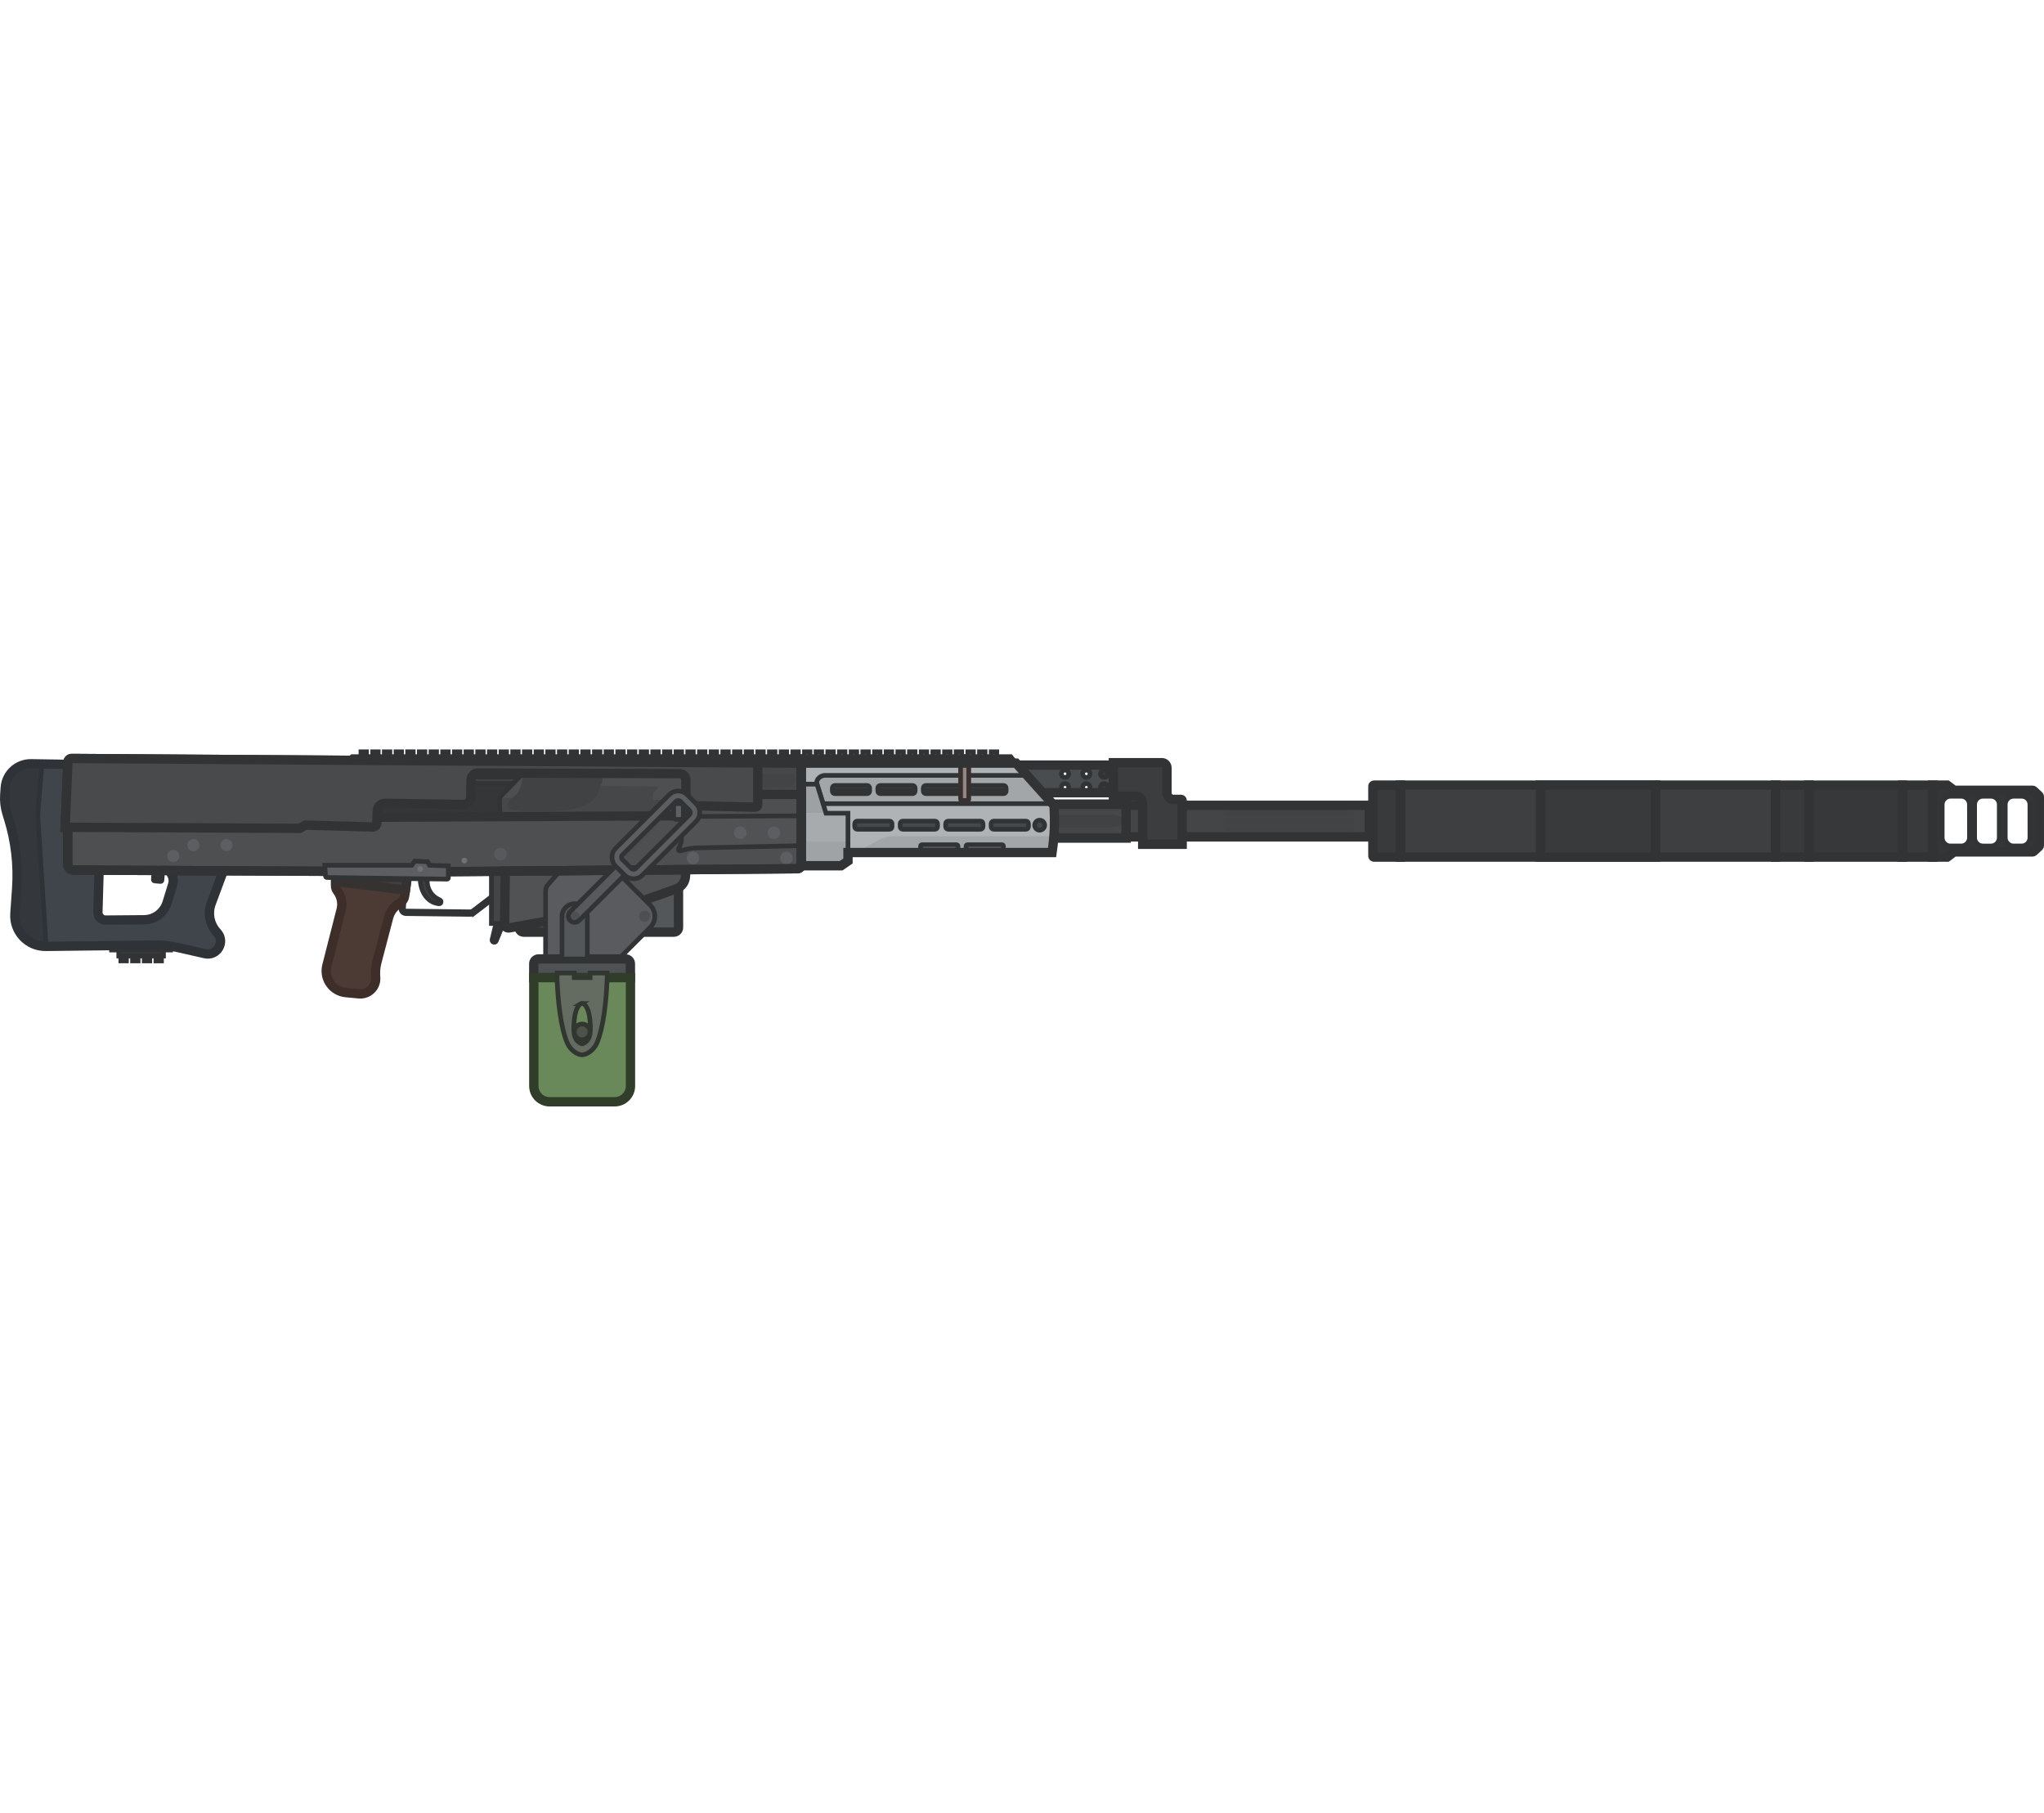<?xml version="1.0" encoding="UTF-8" standalone="no"?>
<svg
   width="124.052"
   height="110"
   viewBox="0 0 124.052 110"
   fill="none"
   version="1.1"
   id="svg142"
   sodipodi:docname="destroyer_of_worlds.svg"
   inkscape:version="1.4 (86a8ad7, 2024-10-11)"
   xmlns:inkscape="http://www.inkscape.org/namespaces/inkscape"
   xmlns:sodipodi="http://sodipodi.sourceforge.net/DTD/sodipodi-0.dtd"
   xmlns="http://www.w3.org/2000/svg"
   xmlns:svg="http://www.w3.org/2000/svg">
  <defs
     id="defs142" />
  <sodipodi:namedview
     id="namedview142"
     pagecolor="#ffffff"
     bordercolor="#000000"
     borderopacity="0.25"
     inkscape:showpageshadow="2"
     inkscape:pageopacity="0.0"
     inkscape:pagecheckerboard="0"
     inkscape:deskcolor="#d1d1d1"
     inkscape:zoom="3.6681818"
     inkscape:cx="41.710037"
     inkscape:cy="71.016109"
     inkscape:window-width="1920"
     inkscape:window-height="1009"
     inkscape:window-x="-8"
     inkscape:window-y="-8"
     inkscape:window-maximized="1"
     inkscape:current-layer="svg142" />
  <path
     d="m 31.504,53.64 9.675,-2.4e-5 6.1e-5,2.638 c 2.3e-5,0.156 -0.127,0.283 -0.283,0.283 l -9.109,3.9e-5 C 31.63,56.561 31.504,56.435 31.504,56.278 Z"
     fill="#545759"
     stroke="#323334"
     stroke-width="0.566"
     id="path1" />
  <path
     d="m 45.571,46.294 0.266,0.002 c 0.085,5.9e-4 0.154,0.07 0.154,0.155 l 5.2e-5,1.752 2.638,-2.4e-5 3.5e-5,-1.896 c -1.019,-0.003 -2.039,-0.007 -3.058,-0.012 z"
     fill="#464749"
     id="path2" />
  <path
     d="m 45.99,47.747 3.5e-5,-0.785 2.271,4.2e-5 -4e-6,0.374 c -1.4e-5,0.212 -0.171,0.385 -0.383,0.388 z"
     fill="#434446"
     id="path3" />
  <rect
     width="0.212"
     height="2.138"
     transform="scale(-1,1)"
     fill="#414244"
     stroke="#323334"
     stroke-width="0.283"
     id="rect3"
     x="-83.32"
     y="48.754" />
  <rect
     x="66.656"
     y="46.626"
     width="0.916"
     height="1.397"
     fill="#393b3c"
     stroke="#323334"
     stroke-width="0.283"
     id="rect4" />
  <path
     fill-rule="evenodd"
     clip-rule="evenodd"
     d="m 48.628,46.424 18.944,2e-5 -3.8e-5,1.677 -18.944,-2.1e-5 z m 16.23,0.525 c -3e-6,0.123 -0.1,0.223 -0.223,0.223 -0.123,-2e-6 -0.223,-0.1 -0.223,-0.223 3e-6,-0.123 0.1,-0.223 0.223,-0.223 0.123,-4.7e-5 0.223,0.1 0.223,0.223 z m -0.223,1.043 c 0.123,-4.7e-5 0.223,-0.1 0.223,-0.223 3e-6,-0.123 -0.1,-0.223 -0.223,-0.223 -0.123,-5.3e-5 -0.223,0.1 -0.223,0.223 -3e-6,0.123 0.1,0.223 0.223,0.223 z m 1.518,-1.043 c 4.8e-5,0.123 -0.1,0.223 -0.223,0.223 -0.123,8.4e-5 -0.223,-0.1 -0.223,-0.223 9e-5,-0.123 0.1,-0.223 0.223,-0.223 0.123,4e-5 0.223,0.1 0.223,0.223 z m -0.223,1.043 c 0.123,-4.7e-5 0.223,-0.1 0.223,-0.223 -4.7e-5,-0.123 -0.1,-0.223 -0.223,-0.223 -0.123,-5.3e-5 -0.223,0.1 -0.223,0.223 -3e-6,0.123 0.1,0.223 0.223,0.223 z M 67.233,46.95 c -3e-6,0.123 -0.1,0.223 -0.223,0.223 -0.123,-5.3e-5 -0.223,-0.1 -0.223,-0.223 3e-6,-0.123 0.1,-0.223 0.223,-0.223 0.123,-4.8e-5 0.223,0.1 0.223,0.223 z m -0.223,1.043 c 0.123,4e-5 0.223,-0.1 0.223,-0.223 3e-6,-0.123 -0.1,-0.223 -0.223,-0.223 -0.123,-2e-6 -0.223,0.1 -0.223,0.223 -3e-6,0.123 0.1,0.223 0.223,0.223 z"
     fill="#4a4d4f"
     id="path4" />
  <path
     fill-rule="evenodd"
     clip-rule="evenodd"
     d="m 48.628,46.424 18.944,2e-5 -3.8e-5,1.677 -18.944,-2.1e-5 z"
     stroke="#323334"
     stroke-width="0.566"
     id="path5" />
  <rect
     width="14.765"
     height="1.917"
     transform="scale(-1,1)"
     fill="#434547"
     id="rect5"
     x="-83.105"
     y="48.864" />
  <rect
     x="74.39"
     y="49.601"
     width="7.819"
     height="0.443"
     rx="0.222"
     fill="#414344"
     id="rect6"
     ry="0.222" />
  <rect
     x="74.392"
     y="50.121"
     width="7.819"
     height="0.353"
     rx="0.177"
     fill="#414344"
     id="rect7"
     ry="0.177" />
  <rect
     x="74.389"
     y="49.173"
     width="7.819"
     height="0.353"
     rx="0.177"
     fill="#414344"
     id="rect8"
     ry="0.177" />
  <rect
     x="74.389"
     y="48.93"
     width="7.819"
     height="0.167"
     rx="0.083"
     fill="#414344"
     id="rect9"
     ry="0.083" />
  <rect
     x="74.39"
     y="50.549"
     width="7.819"
     height="0.167"
     rx="0.083"
     fill="#414344"
     id="rect10"
     ry="0.083" />
  <rect
     width="14.765"
     height="1.917"
     transform="scale(-1,1)"
     stroke="#323334"
     stroke-width="0.566"
     id="rect11"
     x="-83.105"
     y="48.864" />
  <rect
     x="48.629"
     y="48.79"
     width="19.714"
     height="2.064"
     fill="#464749"
     id="rect12" />
  <path
     d="m 63.22,49.824 c -4.2e-5,-0.211 0.171,-0.381 0.381,-0.381 l 3.981,-4.7e-5 c 0.21,-5e-6 0.691,0.171 0.691,0.381 4.2e-5,0.211 -0.481,0.381 -0.691,0.381 l -3.981,4.7e-5 c -0.21,-4.4e-5 -0.381,-0.171 -0.381,-0.381 z"
     fill="#414244"
     id="path12" />
  <path
     d="m 63.219,50.653 c 4.5e-5,-0.091 0.171,-0.165 0.381,-0.165 l 3.981,4e-5 c 0.211,-4.2e-5 0.691,0.074 0.691,0.165 4.1e-5,0.091 -0.481,0.165 -0.691,0.165 l -3.981,4.6e-5 c -0.21,-4.4e-5 -0.381,-0.074 -0.381,-0.165 z"
     fill="#414244"
     id="path13" />
  <path
     d="m 63.219,48.993 c 4.6e-5,-0.091 0.171,-0.165 0.381,-0.165 l 3.981,4e-5 c 0.21,-9.3e-5 0.691,0.074 0.691,0.165 4e-5,0.091 -0.481,0.165 -0.691,0.165 l -3.981,-4e-5 c -0.21,9.2e-5 -0.381,-0.074 -0.381,-0.165 z"
     fill="#414244"
     id="path14" />
  <rect
     x="48.629"
     y="48.79"
     width="19.714"
     height="2.064"
     stroke="#323334"
     stroke-width="0.566"
     id="rect14" />
  <path
     fill-rule="evenodd"
     clip-rule="evenodd"
     d="m 9.455,52.546 c -0.043,-0.004 -0.08,0.028 -0.084,0.071 l -0.062,0.753 c -9.332e-4,0.012 8.021e-4,0.023 0.005,0.034 0.01,0.027 0.035,0.048 0.066,0.05 l 0.362,0.03 c 0.043,0.004 0.08,-0.028 0.084,-0.071 l 0.062,-0.753 c 0.004,-0.043 -0.028,-0.08 -0.071,-0.084 z m 0.118,0.779 c 0.073,0.006 0.137,-0.048 0.143,-0.121 0.006,-0.073 -0.048,-0.137 -0.121,-0.143 -0.073,-0.006 -0.137,0.048 -0.143,0.121 -0.006,0.073 0.048,0.137 0.121,0.143 z"
     fill="#414344"
     stroke="#323334"
     stroke-width="0.283"
     id="path15" />
  <path
     d="m 22.898,49.186 -0.016,0.399 18.971,-0.091 -5e-6,-2.553 -12.874,-0.04 c -0.212,-6.71e-4 -0.385,0.169 -0.389,0.381 l -0.018,1.071 c -0.004,0.257 -0.216,0.461 -0.472,0.457 l -4.73,-0.072 c -0.252,-0.004 -0.462,0.194 -0.472,0.446 z"
     fill="#343637"
     id="path16" />
  <rect
     x="28.352"
     y="47.15"
     width="3.236"
     height="0.386"
     fill="#414344"
     stroke="#323334"
     stroke-width="0.283"
     id="rect16" />
  <path
     d="m 41.852,46.912 -10.022,3e-5 c -0.079,0.028 -0.151,0.073 -0.21,0.135 l -1.198,1.238 c -0.074,0.077 -0.114,0.181 -0.109,0.288 l 0.039,0.978 11.5,-0.055 z"
     fill="#4d4f51"
     id="path17" />
  <path
     d="m 41.852,48.732 -0.182,-0.2 -2.059,-5e-5 5.8e-5,-0.336 0.357,-0.462 -3.537,-0.056 c -0.009,0.02 -0.016,0.041 -0.018,0.062 -0.108,1.126 -1.542,1.436 -2.56,1.471 -0.833,0.028 -2.39,0.052 -2.751,-0.066 -0.115,-0.037 -0.243,-0.093 -0.283,-0.215 -0.048,-0.145 0.016,-0.364 0.21,-0.485 0.011,-0.007 0.023,-0.014 0.034,-0.022 l -0.024,0.003 -0.686,-0.044 c -0.029,0.058 -0.043,0.123 -0.039,0.189 l 0.038,1.183 11.5,-0.055 z"
     fill="#464749"
     id="path18" />
  <path
     d="m 31.701,47.197 c -0.076,0.521 -0.133,0.912 -0.67,1.249 -0.193,0.121 -0.257,0.34 -0.21,0.485 0.04,0.122 0.169,0.178 0.283,0.215 0.361,0.117 1.918,0.094 2.751,0.066 1.018,-0.035 2.452,-0.345 2.56,-1.471 0.004,-0.04 0.022,-0.077 0.047,-0.108 0.211,-0.259 0.058,-0.631 -0.07,-0.707 l -4.502,-0.014 c -0.081,0.07 -0.18,0.221 -0.189,0.285 z"
     fill="#404244"
     id="path19" />
  <path
     d="m 4.104,52.41 3.1e-6,-2.733 37.75,-0.18 8.1e-5,-1.294 6.776,4.2e-5 4.2e-5,4.278 c -4.8e-5,0.128 -0.103,0.232 -0.231,0.233 L 26.31,52.898 4.49,52.797 c -0.213,-0.001 -0.386,-0.174 -0.386,-0.388 z"
     fill="#4d4f51"
     id="path20" />
  <path
     d="m 29.868,57.011 0.254,-1.059 0.438,0.049 -0.442,1.091 c -0.061,0.151 -0.288,0.078 -0.25,-0.08 z"
     fill="#343637"
     stroke="#323334"
     stroke-width="0.283"
     id="path21" />
  <path
     d="M 26.683,54.597 C 26.129,54.369 25.879,53.831 25.934,53.311 l -0.431,1.5e-5 c 2.8e-5,0.64 0.332,1.438 1.131,1.528 0.148,0.017 0.186,-0.186 0.049,-0.242 z"
     fill="#3e4041"
     stroke="#323334"
     stroke-width="0.283"
     id="path22" />
  <path
     d="m 28.805,55.387 1.162,-0.888 -0.094,-0.123 -1.162,0.888 c -0.055,0.042 -0.123,0.065 -0.192,0.064 l -3.878,-0.046 c -0.089,-0.001 -0.158,-0.076 -0.153,-0.165 l 0.041,-0.653 -0.155,-0.01 -0.041,0.653 c -0.011,0.177 0.128,0.327 0.306,0.329 l 3.878,0.046 c 0.104,0.001 0.205,-0.032 0.288,-0.096 z"
     fill="#45484a"
     stroke="#323334"
     stroke-width="0.283"
     id="path23" />
  <path
     d="m 29.824,53.123 7.2e-5,2.914 0.821,4.6e-5 0.04,-3.236 -1.055,-4.5e-5 z"
     fill="#434547"
     stroke="#323334"
     stroke-width="0.283"
     id="path24" />
  <path
     d="m 20.369,53.771 2.5e-5,-0.535 4.345,-4e-6 -0.159,1.142 c -0.021,0.152 -0.106,0.288 -0.232,0.374 l -0.172,0.117 c -0.279,0.19 -0.48,0.474 -0.565,0.8 l -0.712,2.711 c -0.078,0.297 -0.104,0.606 -0.076,0.912 0.053,0.58 -0.434,1.065 -1.013,1.011 l -0.791,-0.074 c -0.806,-0.075 -1.355,-0.853 -1.155,-1.638 l 0.866,-3.399 c 0.1,-0.393 0.01,-0.814 -0.237,-1.135 -0.063,-0.081 -0.098,-0.182 -0.098,-0.285 z"
     fill="#4c3a34"
     stroke="#3d2e29"
     stroke-width="0.566"
     id="path25" />
  <path
     d="m 24.609,53.997 0.106,-0.762 -4.345,4e-6 -3.6e-5,0.259 z"
     fill="#423f3e"
     stroke="#353231"
     stroke-width="0.566"
     id="path26" />
  <rect
     x="6.769"
     y="57.309"
     width="3.589"
     height="0.337"
     fill="#414344"
     stroke="#323334"
     stroke-width="0.283"
     id="rect26" />
  <path
     d="m 48.629,49.502 -2.1e-5,1.813 -6.314,0.133 c -0.241,0.005 -0.481,0.038 -0.715,0.099 l -0.326,0.085 c -0.061,0.016 -0.115,-0.044 -0.092,-0.103 l 0.12,-0.305 c 0.036,-0.091 0.054,-0.187 0.054,-0.284 l -3e-6,-1.395 z"
     fill="#505254"
     stroke="#323334"
     stroke-width="0.283"
     id="path27" />
  <path
     d="m 48.627,45.911 -8.7e-5,0.396 c -9.116,-0.031 -18.232,-0.112 -27.348,-0.172 l -5.7e-5,-0.132 0.091,-0.091 z"
     fill="#393b3c"
     stroke="#323334"
     stroke-width="0.283"
     id="path28" />
  <rect
     x="7.208"
     y="57.646"
     width="2.715"
     height="0.365"
     fill="#393b3c"
     stroke="#323334"
     stroke-width="0.283"
     id="rect28" />
  <circle
     cx="42.054"
     cy="52.062"
     fill="#5c5e61"
     id="ellipse28"
     r="0.383" />
  <circle
     cx="30.376"
     cy="51.827"
     fill="#57595c"
     id="ellipse29"
     r="0.383" />
  <circle
     cx="28.183"
     cy="52.219"
     fill="#707376"
     id="ellipse30"
     r="0.172" />
  <circle
     cx="13.746"
     cy="51.282"
     fill="#5c5e61"
     id="ellipse31"
     r="0.368" />
  <circle
     cx="10.514"
     cy="51.938"
     fill="#5c5e61"
     id="ellipse32"
     r="0.368" />
  <circle
     cx="11.74"
     cy="51.281"
     fill="#5c5e61"
     id="ellipse33"
     r="0.368" />
  <circle
     cx="47.732"
     cy="52.063"
     fill="#5c5e61"
     id="ellipse34"
     r="0.383" />
  <circle
     cx="46.967"
     cy="50.53"
     fill="#5c5e61"
     id="ellipse35"
     r="0.383" />
  <circle
     cx="44.925"
     cy="50.53"
     fill="#5c5e61"
     id="ellipse36"
     r="0.383" />
  <path
     d="M 3.958,50.197 4.117,46.38 1.893,46.344 C 1.07,46.331 0.379,46.964 0.321,47.786 l -0.031,0.435 c -0.027,0.386 0.018,0.774 0.133,1.143 l 0.088,0.281 c 0.433,1.386 0.602,2.841 0.499,4.29 L 0.905,55.433 C 0.828,56.519 1.695,57.438 2.783,57.425 l 6.645,-0.08 c 0.451,-0.005 0.901,0.042 1.341,0.142 l 1.666,0.379 c 0.734,0.167 1.252,-0.706 0.753,-1.27 l -0.048,-0.054 c -0.417,-0.472 -0.541,-1.135 -0.321,-1.725 l 0.736,-1.979 -3.277,-0.015 0.135,0.239 c 0.105,0.186 0.129,0.406 0.066,0.61 l -0.339,1.099 c -0.189,0.613 -0.754,1.034 -1.396,1.039 l -2.334,0.019 c -0.264,0.002 -0.476,-0.215 -0.469,-0.479 l 0.074,-2.547 -1.526,-0.007 C 4.277,52.796 4.105,52.623 4.105,52.41 l 2.71e-5,-2.211 z"
     fill="#3f454a"
     id="path36" />
  <path
     d="m 2.549,46.355 -0.161,1.873 -0.095,1.255 0.508,7.942 C 1.713,57.438 0.828,56.519 0.905,55.433 L 1.011,53.935 C 1.114,52.486 0.945,51.031 0.512,49.645 l -0.088,-0.281 c -0.115,-0.369 -0.16,-0.757 -0.133,-1.143 l 0.031,-0.435 c 0.058,-0.822 0.748,-1.455 1.572,-1.441 z"
     fill="#34383c"
     stroke="#2f3337"
     stroke-width="0.283"
     id="path37" />
  <path
     d="m 30.668,52.86 -0.044,3.213 c -0.002,0.146 0.13,0.258 0.274,0.232 l 6.667,-1.203 c 0.248,-0.045 0.492,-0.11 0.73,-0.194 l 2.741,-0.973 c 0.327,-0.116 0.551,-0.418 0.567,-0.764 l 0.019,-0.403 z"
     fill="#505254"
     stroke="#323334"
     stroke-width="0.566"
     id="path38" />
  <path
     d="m 67.572,46.277 2.943,6.7e-5 c 0.171,-6.8e-5 0.31,0.139 0.31,0.31 l 6e-6,1.528 c 5.2e-5,0.214 0.174,0.388 0.388,0.388 l 0.457,-1.3e-5 c 0.043,1.7e-5 0.078,0.035 0.078,0.078 l -9e-6,2.648 -2.397,4.5e-5 -1.5e-5,-2.406 c 5e-6,-0.19 -0.134,-0.517 -0.343,-0.517 l -1.435,1.23e-4 z"
     fill="#3b3d3f"
     stroke="#323334"
     stroke-width="0.566"
     id="path39" />
  <path
     d="m 61.341,45.91 0.321,0.396 -13.035,-6e-6 v -0.396 z"
     fill="#9da1a4"
     stroke="#313335"
     stroke-width="0.283"
     id="path40" />
  <path
     fill-rule="evenodd"
     clip-rule="evenodd"
     d="m 63.975,48.88 c 0.05,1.114 0.03,1.738 -0.124,2.851 l -12.385,-10e-7 -4.7e-5,0.512 -0.419,0.289 -2.415,-2.4e-5 3.6e-5,-6.226 13.036,3.3e-5 z m -5.023,-1.219 c -0.086,1.6e-5 -0.155,0.07 -0.155,0.155 l -5.7e-5,0.185 c -3.4e-5,0.086 0.069,0.155 0.155,0.155 l 1.955,-5.3e-5 c 0.086,3.4e-5 0.155,-0.069 0.155,-0.155 l -8.1e-5,-0.185 c 3.4e-5,-0.086 -0.069,-0.155 -0.155,-0.155 z m -2.915,0.155 c -1.6e-5,-0.086 0.069,-0.155 0.155,-0.155 l 1.955,3.4e-5 c 0.086,3.4e-5 0.155,0.069 0.155,0.155 l 3.1e-5,0.185 c -3.5e-5,0.086 -0.069,0.155 -0.155,0.155 l -1.955,5.3e-5 c -0.086,1.6e-5 -0.155,-0.069 -0.155,-0.155 z M 53.431,47.661 c -0.086,1.6e-5 -0.155,0.07 -0.155,0.155 l -5.6e-5,0.185 c -3.4e-5,0.086 0.069,0.155 0.155,0.155 l 1.955,-5.4e-5 c 0.086,3.4e-5 0.155,-0.069 0.155,-0.155 l -3e-5,-0.185 c -1.6e-5,-0.086 -0.069,-0.155 -0.155,-0.155 z m -2.915,0.155 c -1.6e-5,-0.086 0.069,-0.155 0.155,-0.155 l 1.955,3.3e-5 c 0.086,3.4e-5 0.155,0.069 0.155,0.155 l 3e-5,0.185 c -3.4e-5,0.086 -0.069,0.155 -0.155,0.155 l -1.955,-3.3e-5 c -0.086,1.02e-4 -0.155,-0.069 -0.155,-0.155 z m 12.583,2.556 c 0.167,-4e-5 0.302,-0.135 0.302,-0.302 1e-5,-0.167 -0.135,-0.302 -0.302,-0.302 -0.166,-4.7e-5 -0.302,0.135 -0.302,0.302 -1e-5,0.167 0.135,0.302 0.302,0.302 z M 51.874,49.978 c 3.4e-5,-0.086 0.069,-0.155 0.155,-0.155 l 1.955,-5.3e-5 c 0.086,-1.6e-5 0.155,0.069 0.155,0.155 l -5.6e-5,0.185 c 1.6e-5,0.086 -0.069,0.155 -0.155,0.155 l -1.955,-3.3e-5 c -0.086,-3.4e-5 -0.155,-0.069 -0.155,-0.155 z m 2.76,-2e-6 c 3.4e-5,-0.086 0.069,-0.155 0.155,-0.155 l 1.955,-5.3e-5 c 0.086,-1.6e-5 0.155,0.069 0.155,0.155 l -5.6e-5,0.185 c 1.6e-5,0.086 -0.069,0.155 -0.155,0.155 l -1.955,-3.3e-5 c -0.086,-3.4e-5 -0.155,-0.069 -0.155,-0.155 z M 57.55,49.823 c -0.086,-3.5e-5 -0.155,0.069 -0.155,0.155 l 3.1e-5,0.185 c 1.6e-5,0.086 0.069,0.155 0.155,0.155 l 1.955,3.4e-5 c 0.086,-1.6e-5 0.155,-0.07 0.155,-0.155 l 5.6e-5,-0.185 c 3.4e-5,-0.086 -0.069,-0.155 -0.155,-0.155 z m 2.76,-2e-6 c -0.086,-3.4e-5 -0.155,0.069 -0.155,0.155 l 3.1e-5,0.185 c 1.6e-5,0.086 0.069,0.155 0.155,0.155 l 1.955,3.3e-5 c 0.086,-1.6e-5 0.155,-0.07 0.155,-0.155 l 5.6e-5,-0.185 c 3.4e-5,-0.086 -0.069,-0.155 -0.155,-0.155 z m -1.676,1.513 c 1.7e-5,-0.043 0.035,-0.078 0.078,-0.078 l 2.11,-4.3e-5 c 0.043,-3.3e-5 0.078,0.035 0.078,0.078 l -3.9e-5,0.142 c 3.3e-5,0.043 -0.035,0.078 -0.078,0.078 l -2.11,-4.3e-5 c -0.043,-1.7e-5 -0.078,-0.035 -0.078,-0.078 z m -2.683,-0.078 c -0.043,-1.7e-5 -0.078,0.035 -0.078,0.078 l 1.1e-5,0.142 c 6.9e-5,0.043 0.035,0.078 0.078,0.078 l 2.11,-7e-6 c 0.043,1.7e-5 0.078,-0.035 0.078,-0.078 l 3.9e-5,-0.142 c 1.7e-5,-0.043 -0.035,-0.078 -0.078,-0.078 z"
     fill="#b0b3b5"
     id="path41" />
  <path
     fill-rule="evenodd"
     clip-rule="evenodd"
     d="m 63.961,50.741 c -0.024,0.299 -0.06,0.617 -0.112,0.989 l -11.912,2e-5 1.469,-0.8 c 0.228,-0.124 0.483,-0.189 0.742,-0.189 z M 58.632,51.335 c 1.7e-5,-0.043 0.035,-0.078 0.077,-0.078 l 2.11,-4.3e-5 c 0.043,1.7e-5 0.078,0.035 0.078,0.078 l 4.7e-5,0.143 c 3.3e-5,0.043 -0.035,0.078 -0.078,0.078 l -2.11,-4.3e-5 c -0.043,-1.7e-5 -0.078,-0.035 -0.078,-0.078 z m -2.683,-0.078 c -0.043,-1.7e-5 -0.078,0.035 -0.078,0.078 l 1.1e-5,0.142 c -1.7e-5,0.043 0.035,0.078 0.078,0.078 l 2.11,4.3e-5 c 0.043,1.7e-5 0.078,-0.035 0.078,-0.078 l 3.9e-5,-0.142 c 1.7e-5,-0.043 -0.035,-0.078 -0.078,-0.078 z"
     fill="#a2a6a9"
     id="path42" />
  <path
     fill-rule="evenodd"
     clip-rule="evenodd"
     d="m 50.083,47.048 12.247,-6.6e-5 1.54,1.717 -13.918,3.5e-5 -0.359,-1.162 -0.015,-0.051 c -0.07,-0.176 0.141,-0.504 0.504,-0.504 z m 8.713,0.769 c -5.2e-5,-0.086 0.069,-0.155 0.155,-0.155 l 1.955,3.3e-5 c 0.086,-1.6e-5 0.155,0.069 0.155,0.155 l -6e-6,0.185 c 5.2e-5,0.086 -0.069,0.155 -0.155,0.155 l -1.955,-3.3e-5 c -0.086,1.6e-5 -0.155,-0.069 -0.155,-0.155 z m -2.605,-0.155 c -0.086,-3.4e-5 -0.155,0.069 -0.155,0.155 l -6e-6,0.185 c -3.4e-5,0.086 0.069,0.155 0.155,0.155 l 1.955,3.3e-5 c 0.086,-5.2e-5 0.155,-0.069 0.155,-0.155 l 6e-6,-0.185 c 3.4e-5,-0.086 -0.069,-0.155 -0.155,-0.155 z M 53.275,47.817 c -1.02e-4,-0.086 0.069,-0.155 0.155,-0.155 l 1.955,3.3e-5 c 0.086,-1.6e-5 0.155,0.069 0.155,0.155 l 8e-5,0.185 c -3.4e-5,0.086 -0.069,0.155 -0.155,0.155 l -1.955,5.3e-5 c -0.086,1.6e-5 -0.155,-0.069 -0.155,-0.155 z m -2.605,-0.155 c -0.086,1.5e-5 -0.155,0.069 -0.155,0.155 l -5.6e-5,0.185 c -3.4e-5,0.086 0.069,0.155 0.155,0.155 l 1.955,-5.3e-5 c 0.086,3.4e-5 0.155,-0.069 0.155,-0.155 l -8e-5,-0.185 c 3.4e-5,-0.086 -0.069,-0.155 -0.155,-0.155 z"
     fill="#a2a6a9"
     stroke="#313335"
     stroke-width="0.283"
     id="path43" />
  <path
     d="m 49.586,47.58 0.545,1.764 -1.502,-5.1e-5 -1.1e-5,-1.764 z"
     fill="#9da1a4"
     id="path44" />
  <rect
     x="48.628"
     y="49.343"
     width="2.835"
     height="1.72"
     fill="#a8abae"
     id="rect44" />
  <path
     d="m 51.462,51.063 -2.835,-3.3e-5 -1.4e-5,1.468 2.415,2.4e-5 0.419,-0.289 z"
     fill="#a0a3a6"
     id="path45" />
  <path
     d="m 49.586,47.58 0.545,1.764 1.333,-1.9e-5 3.2e-5,1.72 -1.65e-4,1.179 -0.419,0.289 -2.415,-2.4e-5 1.4e-5,-1.468 -3.2e-5,-1.72 -1.1e-5,-1.764 z"
     stroke="#313335"
     stroke-width="0.283"
     id="path46" />
  <path
     d="m 58.299,45.912 0.496,-5.1e-5 -7.1e-5,2.582 c 7e-5,0.043 -0.035,0.078 -0.077,0.078 l -0.34,-2e-6 c -0.043,-1.7e-5 -0.078,-0.035 -0.078,-0.078 z"
     fill="#938582"
     stroke="#37312f"
     stroke-width="0.283"
     id="path47" />
  <rect
     x="21.906"
     y="45.616"
     width="0.339"
     height="0.295"
     fill="#414244"
     stroke="#323334"
     stroke-width="0.283"
     id="rect47" />
  <rect
     x="7.334"
     y="58.011"
     width="0.339"
     height="0.295"
     fill="#414244"
     stroke="#323334"
     stroke-width="0.283"
     id="rect48" />
  <rect
     x="22.616"
     y="45.616"
     width="0.339"
     height="0.295"
     fill="#414244"
     stroke="#323334"
     stroke-width="0.283"
     id="rect49" />
  <rect
     x="8.044"
     y="58.011"
     width="0.339"
     height="0.295"
     fill="#414244"
     stroke="#323334"
     stroke-width="0.283"
     id="rect50" />
  <rect
     x="23.324"
     y="45.617"
     width="0.339"
     height="0.295"
     fill="#414244"
     stroke="#323334"
     stroke-width="0.283"
     id="rect51" />
  <rect
     x="8.752"
     y="58.012"
     width="0.339"
     height="0.295"
     fill="#414244"
     stroke="#323334"
     stroke-width="0.283"
     id="rect52" />
  <rect
     x="24.034"
     y="45.617"
     width="0.339"
     height="0.295"
     fill="#414244"
     stroke="#323334"
     stroke-width="0.283"
     id="rect53" />
  <rect
     x="9.462"
     y="58.013"
     width="0.339"
     height="0.295"
     fill="#414244"
     stroke="#323334"
     stroke-width="0.283"
     id="rect54" />
  <rect
     x="24.739"
     y="45.615"
     width="0.339"
     height="0.295"
     fill="#414244"
     stroke="#323334"
     stroke-width="0.283"
     id="rect55" />
  <rect
     x="25.448"
     y="45.616"
     width="0.339"
     height="0.295"
     fill="#414244"
     stroke="#323334"
     stroke-width="0.283"
     id="rect56" />
  <rect
     x="26.157"
     y="45.616"
     width="0.339"
     height="0.295"
     fill="#414244"
     stroke="#323334"
     stroke-width="0.283"
     id="rect57" />
  <rect
     x="26.866"
     y="45.618"
     width="0.339"
     height="0.295"
     fill="#414244"
     stroke="#323334"
     stroke-width="0.283"
     id="rect58" />
  <rect
     x="27.574"
     y="45.617"
     width="0.339"
     height="0.295"
     fill="#414244"
     stroke="#323334"
     stroke-width="0.283"
     id="rect59" />
  <rect
     x="28.281"
     y="45.617"
     width="0.339"
     height="0.295"
     fill="#414244"
     stroke="#323334"
     stroke-width="0.283"
     id="rect60" />
  <rect
     x="28.989"
     y="45.616"
     width="0.339"
     height="0.295"
     fill="#414244"
     stroke="#323334"
     stroke-width="0.283"
     id="rect61" />
  <rect
     x="29.697"
     y="45.617"
     width="0.339"
     height="0.295"
     fill="#414244"
     stroke="#323334"
     stroke-width="0.283"
     id="rect62" />
  <rect
     x="30.407"
     y="45.617"
     width="0.339"
     height="0.295"
     fill="#414244"
     stroke="#323334"
     stroke-width="0.283"
     id="rect63" />
  <rect
     x="31.114"
     y="45.616"
     width="0.339"
     height="0.295"
     fill="#414244"
     stroke="#323334"
     stroke-width="0.283"
     id="rect64" />
  <rect
     x="31.823"
     y="45.617"
     width="0.339"
     height="0.295"
     fill="#414244"
     stroke="#323334"
     stroke-width="0.283"
     id="rect65" />
  <rect
     x="32.532"
     y="45.617"
     width="0.339"
     height="0.295"
     fill="#414244"
     stroke="#323334"
     stroke-width="0.283"
     id="rect66" />
  <rect
     x="33.239"
     y="45.618"
     width="0.339"
     height="0.295"
     fill="#414244"
     stroke="#323334"
     stroke-width="0.283"
     id="rect67" />
  <rect
     x="33.947"
     y="45.615"
     width="0.339"
     height="0.295"
     fill="#414244"
     stroke="#323334"
     stroke-width="0.283"
     id="rect68" />
  <rect
     x="34.656"
     y="45.617"
     width="0.339"
     height="0.295"
     fill="#414244"
     stroke="#323334"
     stroke-width="0.283"
     id="rect69" />
  <rect
     x="35.365"
     y="45.617"
     width="0.339"
     height="0.295"
     fill="#414244"
     stroke="#323334"
     stroke-width="0.283"
     id="rect70" />
  <rect
     x="36.075"
     y="45.616"
     width="0.339"
     height="0.295"
     fill="#414244"
     stroke="#323334"
     stroke-width="0.283"
     id="rect71" />
  <rect
     x="36.78"
     y="45.615"
     width="0.339"
     height="0.295"
     fill="#414244"
     stroke="#323334"
     stroke-width="0.283"
     id="rect72" />
  <rect
     x="37.49"
     y="45.615"
     width="0.339"
     height="0.295"
     fill="#414244"
     stroke="#323334"
     stroke-width="0.283"
     id="rect73" />
  <rect
     x="38.197"
     y="45.616"
     width="0.339"
     height="0.295"
     fill="#414244"
     stroke="#323334"
     stroke-width="0.283"
     id="rect74" />
  <rect
     x="38.908"
     y="45.617"
     width="0.339"
     height="0.295"
     fill="#414244"
     stroke="#323334"
     stroke-width="0.283"
     id="rect75" />
  <rect
     x="39.615"
     y="45.617"
     width="0.339"
     height="0.295"
     fill="#414244"
     stroke="#323334"
     stroke-width="0.283"
     id="rect76" />
  <rect
     x="40.322"
     y="45.616"
     width="0.339"
     height="0.295"
     fill="#414244"
     stroke="#323334"
     stroke-width="0.283"
     id="rect77" />
  <rect
     x="41.03"
     y="45.616"
     width="0.339"
     height="0.295"
     fill="#414244"
     stroke="#323334"
     stroke-width="0.283"
     id="rect78" />
  <rect
     x="41.738"
     y="45.616"
     width="0.339"
     height="0.295"
     fill="#414244"
     stroke="#323334"
     stroke-width="0.283"
     id="rect79" />
  <rect
     x="42.448"
     y="45.617"
     width="0.339"
     height="0.295"
     fill="#414244"
     stroke="#323334"
     stroke-width="0.283"
     id="rect80" />
  <rect
     x="43.155"
     y="45.616"
     width="0.339"
     height="0.295"
     fill="#414244"
     stroke="#323334"
     stroke-width="0.283"
     id="rect81" />
  <rect
     x="43.865"
     y="45.617"
     width="0.339"
     height="0.295"
     fill="#414244"
     stroke="#323334"
     stroke-width="0.283"
     id="rect82" />
  <rect
     x="44.573"
     y="45.617"
     width="0.339"
     height="0.295"
     fill="#414244"
     stroke="#323334"
     stroke-width="0.283"
     id="rect83" />
  <rect
     x="45.281"
     y="45.617"
     width="0.339"
     height="0.295"
     fill="#414244"
     stroke="#323334"
     stroke-width="0.283"
     id="rect84" />
  <rect
     x="45.987"
     y="45.616"
     width="0.339"
     height="0.295"
     fill="#414244"
     stroke="#323334"
     stroke-width="0.283"
     id="rect85" />
  <rect
     x="46.697"
     y="45.617"
     width="0.339"
     height="0.295"
     fill="#414244"
     stroke="#323334"
     stroke-width="0.283"
     id="rect86" />
  <rect
     x="47.405"
     y="45.617"
     width="0.339"
     height="0.295"
     fill="#414244"
     stroke="#323334"
     stroke-width="0.283"
     id="rect87" />
  <rect
     x="48.115"
     y="45.618"
     width="0.339"
     height="0.295"
     fill="#414244"
     stroke="#323334"
     stroke-width="0.283"
     id="rect88" />
  <rect
     x="48.822"
     y="45.617"
     width="0.339"
     height="0.295"
     fill="#b2b5b8"
     stroke="#313335"
     stroke-width="0.283"
     id="rect89" />
  <rect
     x="49.528"
     y="45.616"
     width="0.339"
     height="0.295"
     fill="#b2b5b8"
     stroke="#313335"
     stroke-width="0.283"
     id="rect90" />
  <rect
     x="50.238"
     y="45.616"
     width="0.339"
     height="0.295"
     fill="#b2b5b8"
     stroke="#313335"
     stroke-width="0.283"
     id="rect91" />
  <rect
     x="50.946"
     y="45.616"
     width="0.339"
     height="0.295"
     fill="#b2b5b8"
     stroke="#313335"
     stroke-width="0.283"
     id="rect92" />
  <rect
     x="51.655"
     y="45.616"
     width="0.339"
     height="0.295"
     fill="#b2b5b8"
     stroke="#313335"
     stroke-width="0.283"
     id="rect93" />
  <rect
     x="52.363"
     y="45.617"
     width="0.339"
     height="0.295"
     fill="#b2b5b8"
     stroke="#313335"
     stroke-width="0.283"
     id="rect94" />
  <rect
     x="53.073"
     y="45.616"
     width="0.339"
     height="0.295"
     fill="#b2b5b8"
     stroke="#313335"
     stroke-width="0.283"
     id="rect95" />
  <rect
     x="53.78"
     y="45.615"
     width="0.339"
     height="0.295"
     fill="#b2b5b8"
     stroke="#313335"
     stroke-width="0.283"
     id="rect96" />
  <rect
     x="54.489"
     y="45.616"
     width="0.339"
     height="0.295"
     fill="#b2b5b8"
     stroke="#313335"
     stroke-width="0.283"
     id="rect97" />
  <rect
     x="55.196"
     y="45.615"
     width="0.339"
     height="0.295"
     fill="#b2b5b8"
     stroke="#313335"
     stroke-width="0.283"
     id="rect98" />
  <rect
     x="55.906"
     y="45.617"
     width="0.339"
     height="0.295"
     fill="#b2b5b8"
     stroke="#313335"
     stroke-width="0.283"
     id="rect99" />
  <rect
     x="56.614"
     y="45.616"
     width="0.339"
     height="0.295"
     fill="#b2b5b8"
     stroke="#313335"
     stroke-width="0.283"
     id="rect100" />
  <rect
     x="57.324"
     y="45.618"
     width="0.339"
     height="0.295"
     fill="#b2b5b8"
     stroke="#313335"
     stroke-width="0.283"
     id="rect101" />
  <rect
     x="58.028"
     y="45.615"
     width="0.339"
     height="0.295"
     fill="#b2b5b8"
     stroke="#313335"
     stroke-width="0.283"
     id="rect102" />
  <rect
     x="58.738"
     y="45.617"
     width="0.339"
     height="0.295"
     fill="#b2b5b8"
     stroke="#313335"
     stroke-width="0.283"
     id="rect103" />
  <rect
     x="59.446"
     y="45.617"
     width="0.339"
     height="0.295"
     fill="#b2b5b8"
     stroke="#313335"
     stroke-width="0.283"
     id="rect104" />
  <rect
     x="60.156"
     y="45.617"
     width="0.339"
     height="0.295"
     fill="#b2b5b8"
     stroke="#313335"
     stroke-width="0.283"
     id="rect105" />
  <path
     d="m 37.429,52.886 2.033,2.033 c 0.374,0.374 0.374,0.981 -6.8e-5,1.355 l -1.915,1.915 -4.435,-2.5e-5 -7.4e-5,-4.126 c 2.5e-5,-0.139 0.051,-0.274 0.142,-0.379 l 0.527,-0.603 c 0.109,-0.125 0.267,-0.196 0.433,-0.196 z"
     fill="#595b5e"
     stroke="#323334"
     stroke-width="0.283"
     id="path105" />
  <circle
     cx="39.123"
     cy="55.595"
     fill="#4d4f51"
     id="ellipse105"
     r="0.336" />
  <path
     d="m 32.394,58.475 c -1.2e-5,-0.159 0.129,-0.287 0.287,-0.287 l 5.291,5.7e-5 c 0.159,-1.3e-5 0.287,0.129 0.287,0.287 l 1.6e-5,0.846 -5.866,-2.4e-5 z"
     fill="#4f5254"
     stroke="#323334"
     stroke-width="0.566"
     id="path106" />
  <path
     d="m 32.398,59.322 5.866,-2.6e-5 1.2e-5,6.574 c 10e-7,0.529 -0.429,0.958 -0.958,0.958 h -3.95 c -0.529,0 -0.958,-0.429 -0.958,-0.958 z"
     fill="#6a895b"
     stroke="#2f3d29"
     stroke-width="0.566"
     id="path107" />
  <circle
     cx="35.33"
     cy="62.612"
     fill="#4d534b"
     stroke="#323630"
     stroke-width="0.283"
     id="ellipse107"
     r="0.477" />
  <path
     fill-rule="evenodd"
     clip-rule="evenodd"
     d="m 33.814,59.042 1.038,9e-6 -2e-5,0.28 0.961,-6.2e-5 -3e-5,-0.28 1.038,10e-6 3e-5,0.28 c -0.052,1.454 -0.232,3.042 -0.625,3.965 -0.171,0.401 -0.589,0.717 -0.898,0.718 -0.309,-5e-5 -0.728,-0.316 -0.899,-0.717 -0.393,-0.923 -0.572,-2.511 -0.624,-3.965 z m 1.449,1.855 c -0.309,0.179 -0.414,0.724 -0.438,1.418 -0.023,0.647 0.161,0.89 0.471,1.015 0.009,0.004 0.018,0.006 0.028,0.006 0.013,6.64e-4 0.025,-0.001 0.037,-0.006 0.311,-0.124 0.494,-0.368 0.471,-1.015 -0.025,-0.694 -0.129,-1.239 -0.438,-1.418 -0.041,-0.024 -0.091,-0.024 -0.132,-1.6e-5 z"
     fill="#646b61"
     stroke="#323630"
     stroke-width="0.283"
     id="path108" />
  <path
     d="m 4.035,48.327 0.087,-2.082 c 0.005,-0.125 0.109,-0.224 0.234,-0.223 l 13.754,0.094 -0.087,2.212 z"
     fill="#414344"
     id="path109" />
  <path
     d="m 48.628,48.201 -2.2e-5,-1.895 c -5.665,-0.019 -27.836,-0.176 -44.273,-0.284 -0.125,-8.43e-4 -0.229,0.098 -0.234,0.223 l -0.166,3.952 0.147,6.65e-4 -3.57e-5,2.211 c 1.35e-5,0.213 0.172,0.387 0.386,0.388 l 21.82,0.101 22.089,-0.186 c 0.128,-10e-4 0.231,-0.105 0.231,-0.233 z"
     stroke="#323334"
     stroke-width="0.566"
     id="path110" />
  <path
     d="M 3.958,50.197 4.117,46.38 1.893,46.344 C 1.07,46.331 0.379,46.964 0.321,47.786 l -0.031,0.435 c -0.027,0.386 0.018,0.774 0.133,1.143 l 0.088,0.281 c 0.433,1.386 0.602,2.841 0.499,4.29 L 0.905,55.433 C 0.828,56.519 1.695,57.438 2.783,57.425 l 6.645,-0.08 c 0.451,-0.005 0.901,0.042 1.341,0.142 l 1.666,0.379 c 0.734,0.167 1.252,-0.706 0.753,-1.27 l -0.048,-0.054 c -0.417,-0.472 -0.541,-1.135 -0.321,-1.725 l 0.736,-1.979 -3.277,-0.015 0.135,0.239 c 0.105,0.186 0.129,0.406 0.066,0.61 l -0.339,1.099 c -0.189,0.613 -0.754,1.034 -1.396,1.039 l -2.334,0.019 c -0.264,0.002 -0.476,-0.215 -0.469,-0.479 l 0.074,-2.547 -1.526,-0.007 C 4.277,52.796 4.105,52.623 4.105,52.41 l 2.71e-5,-2.211 z"
     stroke="#2f3337"
     stroke-width="0.566"
     id="path111" />
  <path
     d="m 34.109,55.601 c 9.9e-5,-0.423 0.343,-0.767 0.767,-0.767 v 0 c 0.423,9.9e-5 0.767,0.343 0.767,0.767 l -4.6e-5,2.587 -1.533,4.5e-5 z"
     fill="#545759"
     stroke="#323334"
     stroke-width="0.283"
     id="path112" />
  <path
     d="m 41.852,46.912 -10.022,3e-5 c -0.079,0.028 -0.151,0.073 -0.21,0.135 l -1.198,1.238 c -0.074,0.077 -0.114,0.181 -0.109,0.288 l 0.039,0.978 11.5,-0.055 z"
     stroke="#323334"
     stroke-width="0.283"
     id="path113" />
  <path
     d="m 4.104,52.41 3.1e-6,-2.733 37.75,-0.18 8.1e-5,-1.294 6.776,4.2e-5 4.2e-5,4.278 c -4.8e-5,0.128 -0.103,0.232 -0.231,0.233 L 26.31,52.898 4.49,52.797 c -0.213,-0.001 -0.386,-0.174 -0.386,-0.388 z"
     stroke="#323334"
     stroke-width="0.566"
     id="path114" />
  <path
     d="m 41.703,48.883 4.127,0.096 c 0.087,0.002 0.159,-0.068 0.159,-0.155 l -4.9e-5,-2.374 c 8e-6,-0.085 -0.069,-0.154 -0.154,-0.155 L 4.355,46.022 c -0.125,-8.43e-4 -0.229,0.098 -0.234,0.223 l -0.166,3.952 14.234,0.066 0.339,-0.197 4.1,0.114 c 0.127,0.004 0.234,-0.096 0.239,-0.223 l 0.031,-0.77 c 0.01,-0.252 0.219,-0.45 0.472,-0.446 l 4.73,0.072 c 0.257,0.004 0.468,-0.201 0.472,-0.457 l 0.018,-1.032 c 0.004,-0.212 0.177,-0.421 0.389,-0.421 l 12.263,0.04 c 0.214,6.78e-4 0.386,0.174 0.386,0.388 l -7.3e-5,1.476 c 2.3e-5,0.042 0.034,0.076 0.076,0.077 z"
     fill="#484a4c"
     stroke="#323334"
     stroke-width="0.566"
     id="path115" />
  <path
     d="m 37.385,52.534 0.542,0.542 -2.781,2.781 c -0.15,0.15 -0.392,0.15 -0.542,-7e-6 v 0 c -0.15,-0.15 -0.15,-0.392 8e-6,-0.542 z"
     fill="#57595c"
     id="path116" />
  <rect
     x="40.885"
     y="48.766"
     width="0.585"
     height="0.952"
     rx="0.155"
     fill="#5e6164"
     stroke="#323334"
     stroke-width="0.283"
     id="rect116"
     ry="0.155" />
  <path
     d="m 27.211,53.266 4.6e-5,-0.726 -1.146,-0.037 -0.113,-0.215 -0.778,-0.037 -0.18,0.252 -5.282,-6.4e-5 0.047,0.669 c 0.003,0.04 0.036,0.072 0.076,0.072 l 7.297,0.1 c 0.043,6.27e-4 0.079,-0.034 0.079,-0.077 z"
     fill="#5c5e61"
     stroke="#323334"
     stroke-width="0.283"
     id="path117" />
  <circle
     cx="25.503"
     cy="52.725"
     fill="#707376"
     id="ellipse117"
     r="0.172" />
  <path
     d="m 63.975,48.88 c 0.05,1.114 0.03,1.738 -0.124,2.851 l -12.385,-10e-7 -4.7e-5,0.512 -0.419,0.289 -2.415,-2.4e-5 3.6e-5,-6.226 13.036,3.3e-5 z"
     stroke="#313335"
     stroke-width="0.566"
     id="path118" />
  <path
     d="m 64.86,46.951 c -3e-6,0.123 -0.1,0.223 -0.223,0.223 -0.123,3.4e-5 -0.223,-0.1 -0.223,-0.223 3e-6,-0.123 0.1,-0.223 0.223,-0.223 0.123,3.9e-5 0.223,0.1 0.223,0.223 z"
     stroke="#323334"
     stroke-width="0.283"
     id="path119" />
  <path
     d="m 64.637,47.994 c 0.123,-4.7e-5 0.223,-0.1 0.223,-0.223 3e-6,-0.123 -0.1,-0.223 -0.223,-0.223 -0.123,-2e-6 -0.223,0.1 -0.223,0.223 -3e-6,0.123 0.1,0.223 0.223,0.223 z"
     stroke="#323334"
     stroke-width="0.283"
     id="path120" />
  <path
     d="m 66.155,46.951 c -2e-6,0.123 -0.1,0.223 -0.223,0.223 -0.123,-2e-6 -0.223,-0.1 -0.223,-0.223 3e-6,-0.123 0.1,-0.223 0.223,-0.223 0.123,-4.7e-5 0.223,0.1 0.223,0.223 z"
     stroke="#323334"
     stroke-width="0.283"
     id="path121" />
  <path
     d="m 65.932,47.994 c 0.123,3.9e-5 0.223,-0.1 0.223,-0.223 8.9e-5,-0.123 -0.1,-0.223 -0.223,-0.223 -0.123,3.4e-5 -0.223,0.1 -0.223,0.223 -3e-6,0.123 0.1,0.223 0.223,0.223 z"
     stroke="#323334"
     stroke-width="0.283"
     id="path122" />
  <path
     d="m 67.234,46.951 c -3e-6,0.123 -0.1,0.223 -0.223,0.223 -0.123,-5.3e-5 -0.223,-0.1 -0.223,-0.223 2e-6,-0.123 0.1,-0.223 0.223,-0.223 0.123,9e-5 0.223,0.1 0.223,0.223 z"
     stroke="#323334"
     stroke-width="0.283"
     id="path123" />
  <path
     d="m 67.011,47.994 c 0.123,-4.7e-5 0.223,-0.1 0.223,-0.223 3e-6,-0.123 -0.1,-0.223 -0.223,-0.223 -0.123,-3e-6 -0.223,0.1 -0.223,0.223 4.7e-5,0.123 0.1,0.223 0.223,0.223 z"
     stroke="#323334"
     stroke-width="0.283"
     id="path124" />
  <path
     d="m 63.098,50.373 c 0.167,-4e-5 0.302,-0.135 0.302,-0.302 1e-5,-0.167 -0.135,-0.302 -0.302,-0.302 -0.167,-10e-6 -0.302,0.135 -0.302,0.302 -1e-5,0.167 0.135,0.302 0.302,0.302 z"
     stroke="#313335"
     stroke-width="0.283"
     id="path125" />
  <path
     d="m 51.873,49.979 c 3.5e-5,-0.086 0.069,-0.155 0.155,-0.155 l 1.955,-1.03e-4 c 0.086,3.4e-5 0.155,0.069 0.155,0.155 l -5.6e-5,0.185 c 1.6e-5,0.086 -0.069,0.155 -0.155,0.155 l -1.955,1.7e-5 c -0.086,-3.4e-5 -0.155,-0.069 -0.155,-0.155 z"
     stroke="#313335"
     stroke-width="0.283"
     id="path126" />
  <path
     d="m 54.633,49.979 c 3.4e-5,-0.086 0.069,-0.155 0.155,-0.155 l 1.955,-1.03e-4 c 0.086,3.4e-5 0.155,0.069 0.155,0.155 l -5.6e-5,0.185 c 1.6e-5,0.086 -0.069,0.155 -0.155,0.155 l -1.955,1.7e-5 c -0.086,-3.4e-5 -0.155,-0.069 -0.155,-0.155 z"
     stroke="#313335"
     stroke-width="0.283"
     id="path127" />
  <path
     d="m 57.548,49.824 c -0.086,-3.5e-5 -0.155,0.069 -0.155,0.155 l -5.6e-5,0.185 c 1.02e-4,0.086 0.07,0.155 0.155,0.155 l 1.955,-1.6e-5 c 0.086,3.4e-5 0.155,-0.069 0.155,-0.155 l 5.6e-5,-0.185 c -5.3e-5,-0.086 -0.069,-0.155 -0.155,-0.155 z"
     stroke="#313335"
     stroke-width="0.283"
     id="path128" />
  <path
     d="m 60.308,49.824 c -0.086,-3.4e-5 -0.155,0.069 -0.155,0.155 l -5.6e-5,0.185 c 1.02e-4,0.086 0.07,0.155 0.155,0.155 l 1.955,-1.7e-5 c 0.086,3.4e-5 0.155,-0.069 0.155,-0.155 l 5.6e-5,-0.185 c -5.2e-5,-0.086 -0.069,-0.155 -0.155,-0.155 z"
     stroke="#313335"
     stroke-width="0.283"
     id="path129" />
  <path
     d="m 58.632,51.337 c 1.7e-5,-0.043 0.035,-0.078 0.078,-0.078 l 2.11,-9.3e-5 c 0.043,1.7e-5 0.078,0.035 0.078,0.078 l 4.8e-5,0.143 c 3.3e-5,0.043 -0.035,0.078 -0.078,0.078 l -2.11,-4.3e-5 c -0.043,-1.7e-5 -0.078,-0.035 -0.078,-0.078 z"
     stroke="#313335"
     stroke-width="0.283"
     id="path130" />
  <path
     d="m 55.949,51.259 c -0.043,-1.7e-5 -0.078,0.035 -0.078,0.078 l 1.1e-5,0.142 c -1.7e-5,0.043 0.035,0.078 0.078,0.078 l 2.11,4.3e-5 c 0.043,1.7e-5 0.078,-0.035 0.078,-0.078 l 3.9e-5,-0.142 c 1.7e-5,-0.043 -0.035,-0.078 -0.078,-0.078 z"
     stroke="#313335"
     stroke-width="0.283"
     id="path131" />
  <circle
     cx="34.877"
     cy="55.588"
     fill="#4d4f51"
     id="ellipse131"
     r="0.288" />
  <path
     d="m 37.385,52.534 0.542,0.542 -2.781,2.781 c -0.15,0.15 -0.392,0.15 -0.542,-7e-6 v 0 c -0.15,-0.15 -0.15,-0.392 8e-6,-0.542 z"
     stroke="#323334"
     stroke-width="0.283"
     id="path132" />
  <path
     fill-rule="evenodd"
     clip-rule="evenodd"
     d="m 40.618,48.22 c 0.299,-0.299 0.785,-0.299 1.084,1.5e-5 l 0.542,0.542 c 0.299,0.299 0.299,0.785 7.2e-5,1.084 l -3.252,3.252 c -0.299,0.299 -0.785,0.299 -1.084,-1.4e-5 l -0.542,-0.542 c -0.299,-0.299 -0.299,-0.785 1.4e-5,-1.084 z m 0.678,0.407 0.542,0.542 c 0.075,0.075 0.075,0.196 8.3e-5,0.271 l -3.252,3.252 c -0.075,0.075 -0.196,0.075 -0.271,-4e-6 L 37.773,52.15 c -0.075,-0.075 -0.075,-0.196 4e-6,-0.271 l 3.252,-3.252 c 0.075,-0.075 0.196,-0.075 0.271,4e-6 z"
     fill="#5c5f61"
     stroke="#323334"
     stroke-width="0.283"
     id="path133" />
  <rect
     x="115.453"
     y="47.64"
     width="1.851"
     height="4.368"
     fill="#393a3c"
     stroke="#323334"
     stroke-width="0.566"
     id="rect133" />
  <rect
     x="109.789"
     y="47.64"
     width="5.666"
     height="4.368"
     fill="#37383a"
     stroke="#323334"
     stroke-width="0.566"
     id="rect134" />
  <rect
     x="107.759"
     y="47.64"
     width="2.029"
     height="4.368"
     fill="#393a3c"
     stroke="#323334"
     stroke-width="0.566"
     id="rect135" />
  <rect
     x="84.99"
     y="47.639"
     width="22.767"
     height="4.368"
     fill="#3e3f41"
     stroke="#323334"
     stroke-width="0.566"
     id="rect136" />
  <rect
     x="93.493"
     y="47.638"
     width="6.992"
     height="4.368"
     fill="#393a3c"
     stroke="#323334"
     stroke-width="0.566"
     id="rect137" />
  <path
     d="m 83.321,47.71 c 6.3e-5,-0.039 0.032,-0.071 0.071,-0.071 l 1.601,2e-5 7.3e-5,4.368 -1.601,1.7e-5 c -0.039,-1.3e-5 -0.071,-0.032 -0.071,-0.071 z"
     fill="#393a3c"
     stroke="#323334"
     stroke-width="0.566"
     id="path137" />
  <path
     fill-rule="evenodd"
     clip-rule="evenodd"
     d="m 117.306,47.639 0.87,-1.34e-4 0.418,0.313 4.765,1.94e-4 c 0.021,-1.8e-4 0.042,0.008 0.057,0.022 l 0.326,0.303 c 0.017,0.015 0.027,0.038 0.027,0.061 l -4.2e-4,2.969 c 3.4e-4,0.023 -0.01,0.045 -0.026,0.061 l -0.326,0.302 c -0.015,0.014 -0.036,0.022 -0.057,0.022 l -4.765,-1.08e-4 -0.418,0.314 -0.87,-2.79e-4 z m 1.071,0.676 c -0.277,3.1e-5 -0.502,0.225 -0.502,0.502 l -1.8e-4,2.012 c 3.7e-4,0.277 0.225,0.502 0.502,0.502 l 0.65,4.2e-5 c 0.277,-3.1e-5 0.502,-0.225 0.502,-0.502 l 1.3e-4,-2.012 c -3.3e-4,-0.277 -0.225,-0.502 -0.502,-0.502 z m 1.465,0.502 c -3.2e-4,-0.277 0.224,-0.502 0.501,-0.502 l 0.494,2.64e-4 c 0.277,-3.1e-5 0.502,0.225 0.501,0.502 l 7.4e-4,2.013 c -5.4e-4,0.277 -0.225,0.502 -0.502,0.502 l -0.494,-2.65e-4 c -0.277,3.2e-5 -0.502,-0.225 -0.501,-0.502 z m 2.361,-0.502 c -0.277,3.1e-5 -0.503,0.224 -0.502,0.502 l -1.7e-4,2.012 c 3.2e-4,0.277 0.225,0.502 0.502,0.502 l 0.493,-1.49e-4 c 0.277,-3.1e-5 0.502,-0.225 0.502,-0.502 l 1.8e-4,-2.012 c -3.3e-4,-0.277 -0.225,-0.502 -0.502,-0.502 z"
     fill="#343537"
     id="path138" />
  <path
     d="m 117.306,47.639 0.87,-1.34e-4 0.418,0.313 4.765,1.94e-4 c 0.021,-1.8e-4 0.042,0.008 0.057,0.022 l 0.326,0.303 c 0.017,0.015 0.027,0.038 0.027,0.061 l -4.2e-4,2.969 c 3.4e-4,0.023 -0.01,0.045 -0.026,0.061 l -0.326,0.302 c -0.015,0.014 -0.036,0.022 -0.057,0.022 l -4.765,-1.08e-4 -0.418,0.314 -0.87,-2.79e-4 z"
     stroke="#323334"
     stroke-width="0.566"
     id="path139" />
  <path
     d="m 118.376,48.316 c -0.277,3.1e-5 -0.503,0.224 -0.502,0.502 l -1.8e-4,2.012 c 3.3e-4,0.277 0.225,0.502 0.502,0.502 l 0.65,4.2e-5 c 0.277,-3.1e-5 0.502,-0.225 0.502,-0.502 l -6.9e-4,-2.013 c 5.4e-4,-0.277 -0.224,-0.502 -0.501,-0.502 z"
     stroke="#323334"
     stroke-width="0.283"
     id="path140" />
  <path
     d="m 119.841,48.818 c -3.8e-4,-0.277 0.224,-0.502 0.501,-0.502 l 0.494,3.51e-4 c 0.277,-3.1e-5 0.502,0.225 0.501,0.502 l -1.3e-4,2.012 c 3.2e-4,0.277 -0.224,0.502 -0.501,0.502 l -0.494,-3.52e-4 c -0.277,3.2e-5 -0.502,-0.225 -0.501,-0.502 z"
     stroke="#323334"
     stroke-width="0.283"
     id="path141" />
  <path
     d="m 122.202,48.316 c -0.277,3.1e-5 -0.502,0.225 -0.501,0.502 l -1.3e-4,2.012 c 3.3e-4,0.277 0.225,0.502 0.502,0.502 l 0.493,-1.49e-4 c 0.277,-3.1e-5 0.502,-0.225 0.502,-0.502 l -6.8e-4,-2.013 c 5.3e-4,-0.277 -0.224,-0.502 -0.501,-0.502 z"
     stroke="#323334"
     stroke-width="0.283"
     id="path142" />
</svg>
